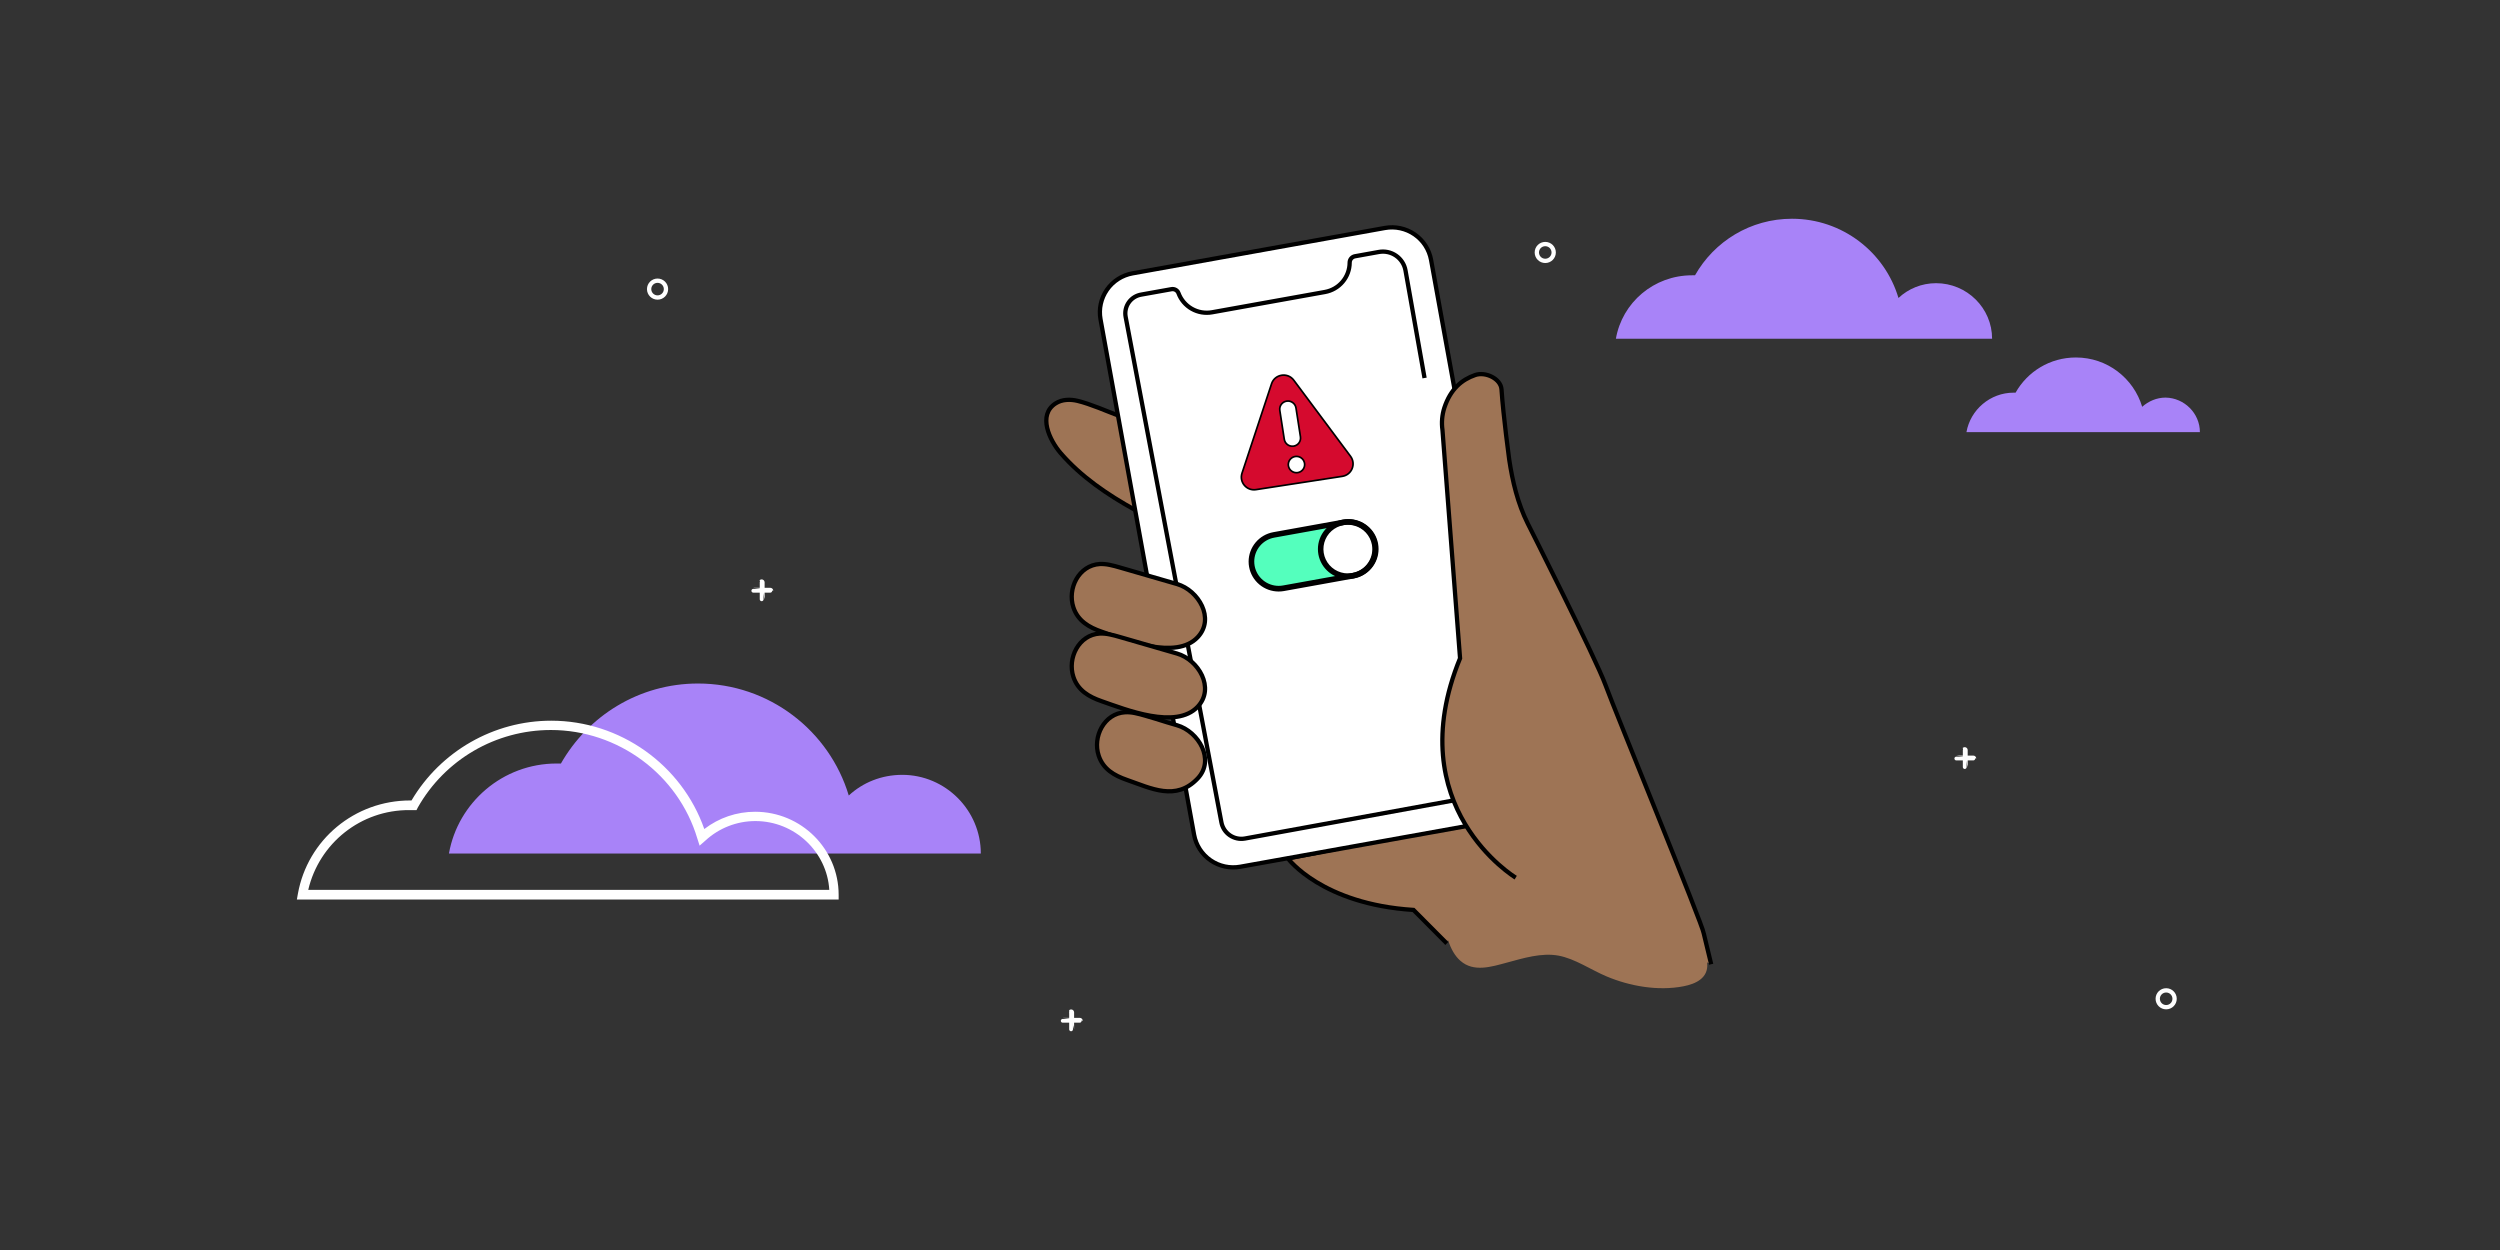 <svg width="320" height="160" viewBox="0 0 320 160" fill="none" xmlns="http://www.w3.org/2000/svg">
<rect x="0" y="0" width="320" height="160" fill="#333333" stroke="none"/>
<path d="M215.493 126.243C212.243 126.873 208.637 126.243 205.624 124.972C203.652 124.141 201.592 122.709 199.485 122.32C197.312 121.92 194.952 122.655 192.876 123.216C190.882 123.753 188.64 124.47 186.945 122.994C185.49 121.739 184.979 119.305 184.577 117.089C184.176 114.872 183.78 112.698 183.382 110.505C183.228 109.662 183.074 108.791 183.187 107.94C183.306 107.044 187.632 108.031 188.098 107.363C189.436 105.438 187.378 102.541 189.231 101.569C190.834 100.727 192.501 99.956 194.228 99.956C195.656 99.956 197.049 100.48 198.419 101.001L205.349 103.632C206.069 103.904 206.79 104.186 207.398 104.756C207.91 105.234 208.299 105.894 208.729 106.496C211.251 110.044 215.16 111.84 217.013 116.03C217.959 118.166 218.371 120.935 218.528 123.377C218.643 125.155 217.139 125.922 215.493 126.243Z" fill="#9E7455"/>
<path d="M143.257 53.238C141.667 52.632 139.574 51.708 137.924 51.31C136.991 51.086 135.943 51.111 135.136 51.623C132.763 53.127 134.378 56.394 135.758 57.993C138.364 61.012 141.769 63.328 145.238 65.245" fill="#9E7455"/>
<path d="M143.257 53.238C141.667 52.632 139.574 51.708 137.924 51.31C136.991 51.086 135.943 51.111 135.136 51.623C132.763 53.127 134.378 56.394 135.758 57.993C138.364 61.012 141.769 63.328 145.238 65.245" stroke="black" stroke-width="0.548" stroke-miterlimit="10"/>
<path d="M190.542 104.713L164.865 109.892C164.865 109.892 169.187 115.731 180.929 116.473L185.194 120.763" fill="#9E7455"/>
<path d="M190.542 104.713L164.865 109.892C164.865 109.892 169.187 115.731 180.929 116.473L185.194 120.763" stroke="black" stroke-width="0.548" stroke-miterlimit="10"/>
<path d="M195.149 99.257L183.175 33.261C182.935 31.941 182.177 30.769 181.069 30.004C179.961 29.239 178.593 28.943 177.266 29.181L144.967 34.987C143.639 35.226 142.462 35.979 141.693 37.082C140.924 38.185 140.626 39.546 140.866 40.867L152.846 106.86C153.086 108.181 153.843 109.353 154.951 110.119C156.059 110.885 157.427 111.181 158.755 110.943L191.054 105.136C192.38 104.897 193.556 104.143 194.324 103.04C195.092 101.938 195.389 100.577 195.149 99.257Z" fill="white" stroke="black" stroke-width="0.548" stroke-miterlimit="10"/>
<path d="M145.274 91.272C145.721 91.358 146.16 91.485 146.596 91.61C149.031 92.316 148.233 92.13 150.668 92.836C153.402 93.626 155.57 97.246 153.301 99.646C150.518 102.587 147.34 100.9 144.235 99.825C142.614 99.264 141.202 98.445 140.633 96.723C139.834 94.316 141.316 91.327 144.014 91.168C144.436 91.149 144.86 91.184 145.274 91.272Z" fill="#9E7455" stroke="black" stroke-width="0.548" stroke-miterlimit="10"/>
<path d="M185.946 102.476L159.361 107.329C158.686 107.452 157.989 107.304 157.423 106.917C156.857 106.53 156.468 105.936 156.341 105.264L144.084 40.57C144.022 40.249 144.024 39.919 144.093 39.6C144.161 39.28 144.293 38.977 144.482 38.71C144.67 38.442 144.911 38.215 145.189 38.042C145.468 37.869 145.779 37.754 146.103 37.703V37.703L149.946 37.015C150.133 36.98 150.325 37.013 150.49 37.106C150.654 37.199 150.781 37.347 150.847 37.524C151.16 38.369 151.762 39.078 152.548 39.526C153.335 39.974 154.254 40.132 155.146 39.972L169.589 37.375C170.476 37.216 171.279 36.752 171.858 36.064C172.437 35.377 172.755 34.508 172.757 33.611V33.611C172.757 33.418 172.825 33.231 172.949 33.083C173.074 32.935 173.246 32.836 173.437 32.801L176.481 32.253C176.861 32.182 177.252 32.187 177.631 32.268C178.01 32.349 178.368 32.503 178.687 32.723C179.005 32.942 179.276 33.222 179.485 33.547C179.694 33.871 179.836 34.234 179.903 34.613L182.343 48.385" stroke="black" stroke-width="0.548" stroke-miterlimit="10"/>
<path d="M142.039 72.305C142.484 72.391 142.925 72.519 143.361 72.644L150.664 74.759C153.398 75.551 155.566 79.169 153.297 81.569C150.514 84.509 144.112 81.927 140.998 80.852C139.378 80.291 137.966 79.47 137.397 77.75C136.597 75.343 138.077 72.354 140.775 72.194C141.2 72.179 141.624 72.216 142.039 72.305V72.305Z" fill="#9E7455" stroke="black" stroke-width="0.548" stroke-miterlimit="10"/>
<path d="M142.039 81.204C142.484 81.29 142.925 81.417 143.361 81.543L150.664 83.657C153.398 84.449 155.566 88.068 153.297 90.467C150.514 93.408 144.112 90.835 140.998 89.75C139.378 89.189 137.966 88.371 137.397 86.648C136.597 84.242 138.077 81.252 140.775 81.093C141.2 81.077 141.624 81.114 142.039 81.204V81.204Z" fill="#9E7455" stroke="black" stroke-width="0.548" stroke-miterlimit="10"/>
<path d="M219.031 123.425L218.08 119.48C218 118.49 206.733 91.052 205.5 87.674C204.268 84.297 195.541 66.989 195.541 66.989C194.272 64.447 193.594 61.608 193.178 58.819C193.178 58.819 192.419 53.238 192.193 49.847C192.101 48.462 190.142 47.547 188.824 48.004C187.108 48.599 185.667 49.789 184.872 52.208C184.581 53.124 184.5 54.093 184.635 55.044L186.887 84.261C179.065 103.33 194.012 112.338 194.012 112.338" fill="#9E7455"/>
<path d="M219.031 123.425L218.08 119.48C218 118.49 206.733 91.052 205.5 87.674C204.268 84.297 195.541 66.989 195.541 66.989C194.272 64.447 193.594 61.608 193.178 58.819C193.178 58.819 192.419 53.238 192.193 49.847C192.101 48.462 190.142 47.547 188.824 48.004C187.108 48.599 185.667 49.789 184.872 52.208C184.581 53.124 184.5 54.093 184.635 55.044L186.887 84.261C179.065 103.33 194.012 112.338 194.012 112.338" stroke="black" stroke-width="0.548" stroke-miterlimit="10"/>
<path d="M173.233 73.683L164.294 75.296C163.839 75.387 163.372 75.386 162.918 75.295C162.464 75.204 162.032 75.024 161.649 74.765C161.266 74.506 160.938 74.173 160.686 73.787C160.433 73.401 160.26 72.968 160.177 72.514C160.094 72.061 160.103 71.596 160.203 71.145C160.303 70.695 160.492 70.269 160.76 69.893C161.027 69.516 161.367 69.197 161.76 68.952C162.152 68.708 162.59 68.544 163.047 68.47L171.987 66.857V66.889C171.126 67.001 170.34 67.434 169.789 68.101C169.237 68.768 168.96 69.619 169.015 70.481C169.07 71.343 169.452 72.152 170.084 72.745C170.717 73.337 171.551 73.668 172.419 73.671C172.685 73.671 172.95 73.639 173.208 73.577L173.233 73.683Z" fill="#54FFBD"/>
<path d="M173.235 73.683L173.17 73.325L164.23 74.938C164.044 74.972 163.856 74.99 163.666 74.99C162.935 74.988 162.227 74.731 161.666 74.264C161.105 73.797 160.726 73.15 160.594 72.434C160.561 72.249 160.544 72.061 160.544 71.873C160.545 71.145 160.802 70.44 161.271 69.882C161.741 69.323 162.392 68.946 163.112 68.816L172.053 67.203C172.501 67.122 172.962 67.139 173.403 67.254C173.844 67.368 174.254 67.577 174.605 67.866C175.173 68.334 175.556 68.986 175.686 69.708C175.767 70.154 175.75 70.613 175.635 71.051C175.52 71.49 175.31 71.898 175.019 72.248C174.55 72.813 173.894 73.194 173.168 73.323L173.233 73.681L173.298 74.04C174.184 73.88 174.985 73.416 175.563 72.728C176.14 72.04 176.456 71.172 176.456 70.276C176.456 70.046 176.436 69.815 176.395 69.588C176.234 68.707 175.767 67.91 175.076 67.336C174.385 66.761 173.514 66.446 172.613 66.445C172.381 66.445 172.15 66.465 171.922 66.506L162.98 68.119C162.095 68.28 161.294 68.744 160.717 69.432C160.14 70.119 159.823 70.986 159.822 71.882C159.821 72.113 159.842 72.343 159.885 72.57C160.046 73.452 160.513 74.249 161.204 74.824C161.894 75.398 162.766 75.714 163.666 75.715C163.898 75.715 164.13 75.694 164.358 75.653L173.299 74.04L173.235 73.683Z" fill="black"/>
<path d="M175.965 69.663L175.605 69.726C175.639 69.911 175.657 70.099 175.657 70.287C175.656 71.015 175.399 71.72 174.93 72.278C174.46 72.837 173.809 73.214 173.089 73.344C172.903 73.377 172.714 73.394 172.525 73.394C171.931 73.394 171.348 73.225 170.847 72.907C170.345 72.589 169.945 72.135 169.693 71.599C169.441 71.063 169.348 70.467 169.425 69.88C169.502 69.293 169.745 68.74 170.126 68.286C170.508 67.832 171.011 67.495 171.578 67.315C172.145 67.136 172.751 67.121 173.326 67.272C173.901 67.423 174.421 67.734 174.824 68.169C175.228 68.603 175.499 69.144 175.605 69.726L175.965 69.663L176.325 69.599C176.164 68.717 175.697 67.92 175.006 67.345C174.315 66.77 173.444 66.455 172.543 66.454C172.312 66.454 172.08 66.475 171.852 66.516C170.966 66.676 170.164 67.14 169.587 67.828C169.01 68.516 168.693 69.383 168.693 70.28C168.693 70.51 168.714 70.741 168.754 70.968C168.916 71.849 169.383 72.646 170.074 73.22C170.765 73.794 171.636 74.11 172.536 74.111C172.768 74.111 173 74.091 173.228 74.05C174.113 73.889 174.914 73.424 175.492 72.737C176.069 72.049 176.386 71.183 176.388 70.287C176.388 70.056 176.367 69.826 176.325 69.599L175.965 69.663Z" fill="black"/>
<path fill-rule="evenodd" clip-rule="evenodd" d="M162.655 49.091C163.094 47.761 164.854 47.477 165.691 48.6L172.957 58.34C173.736 59.385 173.121 60.88 171.831 61.079L160.785 62.781C159.506 62.978 158.469 61.758 158.874 60.533L162.655 49.091ZM166.876 59.319C166.955 59.83 166.604 60.307 166.092 60.386C165.581 60.465 165.101 60.115 165.022 59.605C164.943 59.095 165.294 58.617 165.806 58.538C166.318 58.459 166.797 58.809 166.876 59.319ZM164.708 51.452C164.196 51.531 163.845 52.009 163.924 52.52L164.497 56.216C164.576 56.727 165.055 57.077 165.567 56.998C166.079 56.919 166.43 56.441 166.351 55.931L165.778 52.234C165.699 51.723 165.22 51.374 164.708 51.452Z" fill="white"/>
<path d="M162.759 49.125C163.17 47.88 164.819 47.614 165.603 48.666L172.869 58.406C173.599 59.384 173.023 60.785 171.814 60.971L160.768 62.673C159.569 62.858 158.599 61.715 158.978 60.567L162.759 49.125ZM165.584 57.106L165.567 56.998L165.584 57.106C166.155 57.018 166.548 56.484 166.459 55.914L165.886 52.217C165.798 51.647 165.263 51.256 164.691 51.344C164.12 51.432 163.727 51.966 163.816 52.536L164.389 56.233C164.477 56.803 165.013 57.194 165.584 57.106ZM166.109 60.495C166.681 60.407 167.073 59.873 166.984 59.303C166.896 58.732 166.361 58.342 165.789 58.43C165.218 58.518 164.826 59.051 164.914 59.622C165.002 60.192 165.538 60.583 166.109 60.495Z" fill="#D50A2E" stroke="black" stroke-width="0.219"/>
<path d="M125.544 109.249H57.464C58.62 102.722 64.354 97.73 71.243 97.73C71.414 97.73 71.585 97.73 71.799 97.73C75.265 91.629 81.812 87.49 89.343 87.49C98.457 87.49 106.16 93.549 108.642 101.826C110.439 100.162 112.835 99.18 115.488 99.18C121.008 99.18 125.544 103.703 125.544 109.249Z" fill="#A883F8"/>
<path d="M107.39 115.136H38L38.128 114.413C39.369 107.479 45.401 102.459 52.502 102.459C52.545 102.459 52.631 102.459 52.674 102.459C56.395 96.163 63.198 92.249 70.556 92.249C79.369 92.249 87.283 97.907 90.149 106.117C92.031 104.671 94.299 103.905 96.652 103.905C102.555 103.905 107.347 108.67 107.347 114.54V115.136H107.39ZM39.455 113.902H106.149C105.85 109.01 101.7 105.096 96.695 105.096C94.299 105.096 92.031 105.99 90.278 107.606L89.55 108.244L89.251 107.308C86.812 99.141 79.112 93.441 70.513 93.441C63.454 93.441 56.952 97.227 53.486 103.352L53.315 103.693H52.93C52.759 103.693 52.588 103.693 52.417 103.693C46.214 103.65 40.866 107.904 39.455 113.902Z" fill="white"/>
<path d="M254.989 43.359H206.834C207.636 38.73 211.687 35.238 216.583 35.238C216.71 35.238 216.836 35.238 216.963 35.238C219.411 30.904 224.053 28 229.371 28C235.828 28 241.273 32.292 243.003 38.141C244.269 36.963 245.957 36.248 247.814 36.248C251.781 36.248 254.989 39.446 254.989 43.359Z" fill="#A883F8"/>
<path d="M281.586 55.31H251.706C252.212 52.449 254.744 50.261 257.741 50.261C257.825 50.261 257.91 50.261 257.994 50.261C259.513 47.568 262.383 45.758 265.717 45.758C269.727 45.758 273.103 48.409 274.2 52.07C275.002 51.355 276.057 50.892 277.197 50.892C279.603 50.934 281.586 52.912 281.586 55.31Z" fill="#A883F8"/>
<path fill-rule="evenodd" clip-rule="evenodd" d="M84.167 36.204C83.723 36.204 83.363 36.563 83.363 37.006C83.363 37.449 83.723 37.808 84.167 37.808C84.611 37.808 84.97 37.449 84.97 37.006C84.97 36.563 84.611 36.204 84.167 36.204ZM82.812 37.006C82.812 36.259 83.418 35.653 84.167 35.653C84.915 35.653 85.522 36.259 85.522 37.006C85.522 37.753 84.915 38.358 84.167 38.358C83.418 38.358 82.812 37.753 82.812 37.006Z" fill="white"/>
<path fill-rule="evenodd" clip-rule="evenodd" d="M277.269 127.041C276.825 127.041 276.465 127.4 276.465 127.843C276.465 128.286 276.825 128.645 277.269 128.645C277.713 128.645 278.073 128.286 278.073 127.843C278.073 127.4 277.713 127.041 277.269 127.041ZM275.914 127.843C275.914 127.096 276.521 126.491 277.269 126.491C278.017 126.491 278.624 127.096 278.624 127.843C278.624 128.59 278.017 129.196 277.269 129.196C276.521 129.196 275.914 128.59 275.914 127.843Z" fill="white"/>
<path fill-rule="evenodd" clip-rule="evenodd" d="M197.793 31.513C197.349 31.513 196.99 31.872 196.99 32.315C196.99 32.758 197.349 33.118 197.793 33.118C198.237 33.118 198.597 32.758 198.597 32.315C198.597 31.872 198.237 31.513 197.793 31.513ZM196.438 32.315C196.438 31.568 197.045 30.963 197.793 30.963C198.542 30.963 199.148 31.568 199.148 32.315C199.148 33.062 198.542 33.668 197.793 33.668C197.045 33.668 196.438 33.062 196.438 32.315Z" fill="white"/>
<path d="M251.486 98.43C251.454 98.43 251.422 98.423 251.393 98.411C251.363 98.399 251.337 98.381 251.314 98.359C251.292 98.336 251.274 98.31 251.262 98.28C251.249 98.251 251.243 98.219 251.243 98.188V95.997C251.248 95.936 251.275 95.879 251.32 95.838C251.365 95.796 251.424 95.773 251.485 95.773C251.546 95.773 251.605 95.796 251.65 95.838C251.695 95.879 251.722 95.936 251.727 95.997V98.188C251.727 98.219 251.721 98.251 251.709 98.28C251.697 98.309 251.679 98.336 251.657 98.359C251.634 98.381 251.608 98.399 251.578 98.411C251.549 98.423 251.518 98.43 251.486 98.43Z" fill="white"/>
<path d="M137.097 132C137.065 132 137.034 131.994 137.004 131.982C136.975 131.969 136.948 131.952 136.926 131.929C136.903 131.907 136.885 131.88 136.873 131.851C136.861 131.821 136.855 131.79 136.855 131.758V129.567C136.859 129.506 136.887 129.45 136.932 129.408C136.977 129.366 137.035 129.343 137.097 129.343C137.158 129.343 137.217 129.366 137.262 129.408C137.306 129.45 137.334 129.506 137.339 129.567V131.758C137.339 131.79 137.333 131.821 137.321 131.85C137.309 131.88 137.291 131.906 137.268 131.929C137.246 131.951 137.219 131.969 137.19 131.982C137.161 131.994 137.129 132 137.097 132Z" fill="white"/>
<path d="M97.492 76.954C97.46 76.954 97.429 76.948 97.399 76.936C97.37 76.923 97.343 76.906 97.321 76.883C97.298 76.861 97.28 76.834 97.268 76.805C97.256 76.775 97.249 76.744 97.249 76.712V74.521C97.254 74.46 97.282 74.404 97.326 74.362C97.371 74.32 97.43 74.297 97.491 74.297C97.553 74.297 97.612 74.32 97.656 74.362C97.701 74.404 97.729 74.46 97.733 74.521V76.712C97.734 76.744 97.727 76.775 97.715 76.804C97.703 76.834 97.686 76.861 97.663 76.883C97.641 76.906 97.614 76.923 97.585 76.936C97.555 76.948 97.524 76.954 97.492 76.954Z" fill="white"/>
<path fill-rule="evenodd" clip-rule="evenodd" d="M251.485 95.91C251.458 95.91 251.433 95.92 251.414 95.938C251.395 95.955 251.384 95.978 251.381 96.003V98.187C251.381 98.201 251.383 98.214 251.389 98.227C251.394 98.24 251.402 98.251 251.411 98.261C251.421 98.271 251.433 98.278 251.445 98.284C251.458 98.289 251.472 98.292 251.485 98.292C251.499 98.292 251.513 98.289 251.525 98.284C251.538 98.278 251.549 98.271 251.559 98.261C251.568 98.251 251.576 98.24 251.581 98.228C251.586 98.215 251.589 98.201 251.589 98.188L251.589 98.187V96.003C251.586 95.978 251.574 95.955 251.556 95.938C251.537 95.92 251.511 95.91 251.485 95.91ZM251.226 95.736C251.296 95.671 251.389 95.635 251.485 95.635C251.581 95.635 251.673 95.671 251.743 95.736C251.814 95.802 251.857 95.891 251.864 95.986L251.864 95.991V98.187" fill="white"/>
<path fill-rule="evenodd" clip-rule="evenodd" d="M137.105 129.482C137.078 129.482 137.053 129.492 137.034 129.509C137.015 129.526 137.004 129.549 137.001 129.574V131.758C137.001 131.772 137.004 131.786 137.009 131.798C137.014 131.811 137.022 131.823 137.031 131.832C137.041 131.842 137.053 131.85 137.065 131.855C137.078 131.86 137.092 131.863 137.106 131.863C137.119 131.863 137.133 131.86 137.145 131.855C137.158 131.85 137.169 131.842 137.179 131.832C137.188 131.823 137.196 131.811 137.201 131.799C137.206 131.786 137.209 131.773 137.209 131.759L137.209 131.758V129.574C137.206 129.549 137.194 129.526 137.176 129.509C137.157 129.492 137.131 129.482 137.105 129.482ZM136.846 129.308C136.917 129.243 137.009 129.206 137.105 129.206C137.201 129.206 137.293 129.243 137.364 129.308C137.434 129.373 137.477 129.462 137.484 129.558L137.485 129.563V131.758" fill="white"/>
<path fill-rule="evenodd" clip-rule="evenodd" d="M97.491 74.435C97.465 74.435 97.439 74.445 97.42 74.463C97.401 74.48 97.39 74.502 97.387 74.527V76.711C97.387 76.725 97.39 76.739 97.395 76.751C97.4 76.764 97.408 76.776 97.418 76.785C97.427 76.795 97.439 76.803 97.452 76.808C97.464 76.813 97.478 76.816 97.492 76.816C97.505 76.816 97.519 76.813 97.531 76.808C97.544 76.803 97.555 76.795 97.565 76.785C97.575 76.776 97.582 76.764 97.588 76.752C97.593 76.739 97.595 76.726 97.595 76.712L97.595 76.711V74.527C97.592 74.502 97.581 74.48 97.562 74.463C97.543 74.445 97.517 74.435 97.491 74.435ZM97.232 74.261C97.303 74.196 97.395 74.159 97.491 74.159C97.587 74.159 97.679 74.196 97.75 74.261C97.82 74.326 97.863 74.415 97.87 74.51L97.871 74.516V76.711" fill="white"/>
<path d="M252.824 97.092C252.824 97.124 252.818 97.155 252.806 97.184C252.794 97.214 252.777 97.24 252.754 97.263C252.732 97.285 252.705 97.303 252.676 97.316C252.646 97.328 252.615 97.334 252.583 97.334H250.389C250.328 97.329 250.271 97.302 250.229 97.257C250.187 97.212 250.164 97.154 250.164 97.093C250.164 97.031 250.187 96.973 250.229 96.928C250.271 96.883 250.328 96.856 250.389 96.851H252.583C252.647 96.851 252.708 96.876 252.754 96.922C252.799 96.967 252.824 97.028 252.824 97.092Z" fill="white"/>
<path d="M138.444 130.663C138.444 130.695 138.438 130.726 138.426 130.756C138.414 130.785 138.396 130.812 138.374 130.834C138.352 130.857 138.325 130.875 138.296 130.887C138.266 130.899 138.235 130.905 138.203 130.905H136.009C135.947 130.901 135.89 130.873 135.849 130.829C135.807 130.784 135.784 130.725 135.784 130.664C135.784 130.603 135.807 130.544 135.849 130.499C135.89 130.454 135.947 130.427 136.009 130.422H138.203C138.267 130.422 138.328 130.448 138.373 130.493C138.419 130.538 138.444 130.599 138.444 130.663Z" fill="white"/>
<path d="M98.839 75.617C98.839 75.649 98.833 75.68 98.821 75.71C98.809 75.739 98.791 75.766 98.769 75.788C98.746 75.811 98.72 75.829 98.69 75.841C98.661 75.853 98.629 75.859 98.598 75.859H96.403C96.342 75.855 96.285 75.827 96.244 75.782C96.202 75.738 96.179 75.679 96.179 75.618C96.179 75.557 96.202 75.498 96.244 75.453C96.285 75.409 96.342 75.381 96.403 75.376H98.598C98.662 75.376 98.723 75.402 98.768 75.447C98.814 75.492 98.839 75.553 98.839 75.617Z" fill="white"/>
<path fill-rule="evenodd" clip-rule="evenodd" d="M250.383 96.714H252.582C252.683 96.714 252.779 96.754 252.85 96.825C252.921 96.896 252.961 96.992 252.961 97.092M250.394 96.989C250.369 96.992 250.346 97.004 250.329 97.022C250.311 97.041 250.301 97.067 250.301 97.093C250.301 97.12 250.311 97.145 250.329 97.164C250.346 97.183 250.369 97.194 250.394 97.197H252.582C252.596 97.197 252.609 97.194 252.622 97.189C252.634 97.184 252.646 97.176 252.655 97.167C252.665 97.157 252.673 97.145 252.678 97.133C252.683 97.12 252.686 97.107 252.686 97.093L252.686 97.092C252.686 97.065 252.675 97.039 252.655 97.019C252.636 97 252.61 96.989 252.582 96.989H250.394Z" fill="white"/>
<path fill-rule="evenodd" clip-rule="evenodd" d="M136.011 130.283H138.211C138.311 130.283 138.408 130.323 138.479 130.394C138.55 130.465 138.59 130.561 138.59 130.661M136.023 130.558C135.998 130.561 135.975 130.573 135.958 130.591C135.94 130.611 135.93 130.636 135.93 130.662C135.93 130.689 135.94 130.714 135.958 130.733C135.975 130.752 135.998 130.763 136.023 130.766H138.211C138.224 130.766 138.238 130.764 138.25 130.758C138.263 130.753 138.274 130.745 138.284 130.736C138.294 130.726 138.301 130.715 138.306 130.702C138.312 130.689 138.314 130.676 138.314 130.662L138.314 130.662C138.314 130.634 138.303 130.608 138.284 130.589C138.264 130.569 138.238 130.558 138.211 130.558H136.023Z" fill="white"/>
<path fill-rule="evenodd" clip-rule="evenodd" d="M96.397 75.238H98.597C98.698 75.238 98.794 75.278 98.865 75.349C98.936 75.42 98.976 75.516 98.976 75.616M96.409 75.513C96.384 75.516 96.361 75.528 96.344 75.546C96.326 75.566 96.316 75.591 96.316 75.617C96.316 75.644 96.326 75.669 96.344 75.689C96.361 75.707 96.384 75.719 96.409 75.721H98.597C98.611 75.721 98.624 75.719 98.637 75.713C98.649 75.708 98.661 75.701 98.67 75.691C98.68 75.681 98.688 75.67 98.693 75.657C98.698 75.645 98.701 75.631 98.7 75.618L98.7 75.617C98.7 75.589 98.689 75.563 98.67 75.544C98.651 75.524 98.624 75.513 98.597 75.513H96.409Z" fill="white"/>
</svg>
